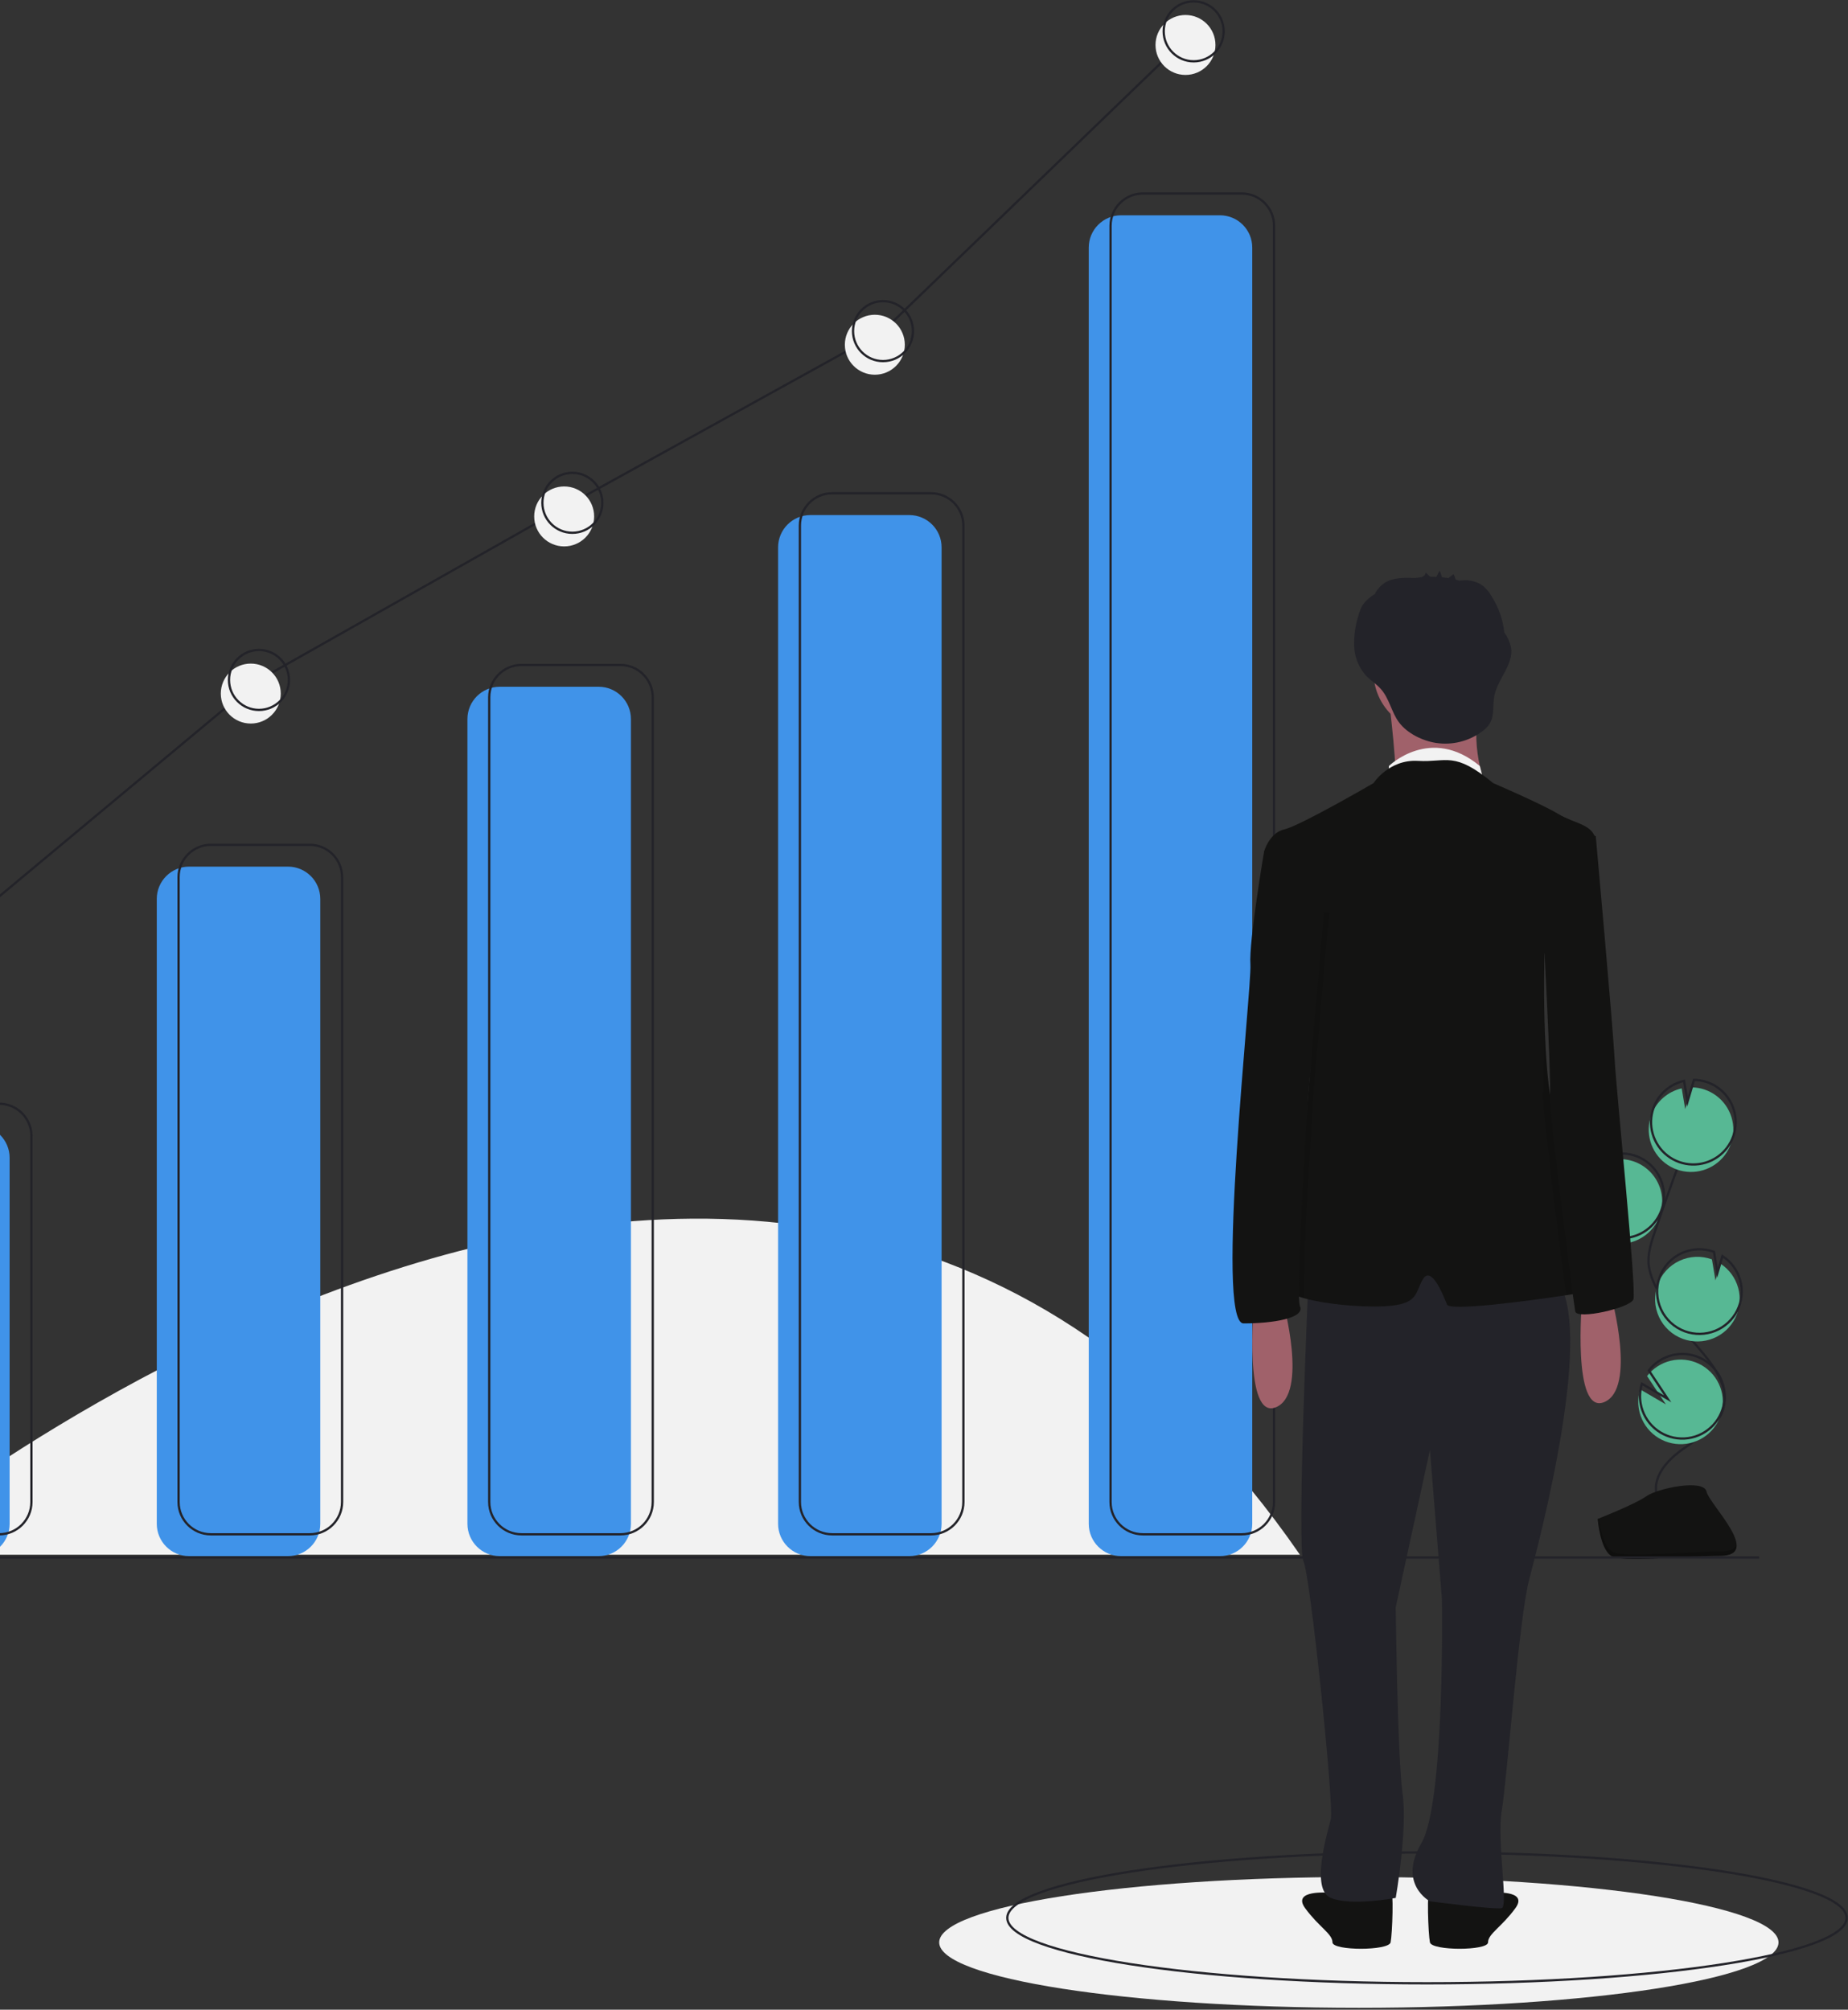 <svg width="812" height="883" viewBox="0 0 812 883" fill="none" xmlns="http://www.w3.org/2000/svg">
<rect x="0" y="0" width="812" height="883" fill="#333333" stroke="none"/>
<g clip-path="url(#clip0)">
<path d="M-56.241 683.106C-56.241 683.106 341.888 350.833 571.186 683.106H-56.241Z" fill="#F2F2F2"/>
<path d="M597.07 882.17C698.91 882.17 781.467 869.304 781.467 853.433C781.467 837.562 698.91 824.696 597.07 824.696C495.231 824.696 412.674 837.562 412.674 853.433C412.674 869.304 495.231 882.17 597.07 882.17Z" fill="#F2F2F2"/>
<path d="M627.005 871.394C728.845 871.394 811.402 858.528 811.402 842.657C811.402 826.786 728.845 813.92 627.005 813.92C525.166 813.92 442.608 826.786 442.608 842.657C442.608 858.528 525.166 871.394 627.005 871.394Z" stroke="#232329" stroke-miterlimit="10"/>
<path d="M705.419 545.347C708.125 546.331 711.023 546.673 713.884 546.346C716.745 546.019 719.491 545.031 721.906 543.462C724.32 541.893 726.337 539.784 727.797 537.302C729.258 534.82 730.122 532.033 730.321 529.16C730.521 526.287 730.05 523.408 728.947 520.748C727.843 518.088 726.137 515.721 723.963 513.833C721.789 511.945 719.206 510.587 716.417 509.868C713.629 509.149 710.712 509.087 707.895 509.687L708.361 519.257L703.833 511.055C699.389 513.143 695.956 516.91 694.288 521.528C693.696 523.146 693.336 524.839 693.218 526.558C692.933 530.591 693.969 534.606 696.171 537.997C698.372 541.387 701.619 543.968 705.419 545.347Z" fill="#57B894"/>
<path d="M727.823 656.346C726.225 648.207 733.151 640.992 739.992 636.301C746.833 631.611 754.827 627.003 757.161 619.044C760.516 607.605 750.523 597.129 742.746 588.095C736.975 581.391 732.02 574.026 727.983 566.155C726.228 563.064 725.033 559.687 724.452 556.179C723.839 551.109 725.468 546.063 727.109 541.227C732.577 525.115 738.422 509.138 744.645 493.296" stroke="#232329" stroke-miterlimit="10"/>
<path d="M706.185 542.883C708.891 543.867 711.789 544.209 714.65 543.882C717.511 543.555 720.257 542.567 722.671 540.998C725.086 539.429 727.102 537.32 728.563 534.838C730.023 532.356 730.887 529.569 731.087 526.696C731.286 523.824 730.816 520.944 729.712 518.284C728.609 515.624 726.903 513.257 724.729 511.369C722.554 509.481 719.971 508.124 717.183 507.404C714.394 506.685 711.477 506.623 708.661 507.223L709.126 516.793L704.598 508.591C700.154 510.68 696.721 514.446 695.054 519.064C694.461 520.682 694.101 522.376 693.984 524.094C693.698 528.127 694.735 532.142 696.936 535.533C699.138 538.923 702.385 541.504 706.185 542.883V542.883Z" stroke="#232329" stroke-miterlimit="10"/>
<path d="M725.55 489.991C726.613 487.06 728.395 484.444 730.734 482.384C733.073 480.323 735.893 478.884 738.934 478.2L740.465 487.298L743.303 477.743C747.244 477.801 751.064 479.111 754.212 481.482C757.361 483.853 759.674 487.163 760.818 490.935C761.962 494.706 761.878 498.744 760.578 502.465C759.278 506.186 756.829 509.397 753.585 511.635C750.341 513.873 746.47 515.023 742.53 514.917C738.59 514.812 734.785 513.457 731.666 511.048C728.546 508.64 726.272 505.302 725.173 501.517C724.074 497.732 724.206 493.696 725.551 489.991H725.55Z" fill="#57B894"/>
<path d="M726.572 486.706C727.634 483.775 729.417 481.159 731.755 479.099C734.094 477.038 736.914 475.599 739.955 474.915L741.486 484.013L744.324 474.458C748.265 474.516 752.086 475.825 755.234 478.197C758.382 480.568 760.695 483.878 761.84 487.65C762.984 491.421 762.9 495.459 761.6 499.18C760.3 502.9 757.851 506.112 754.607 508.35C751.363 510.588 747.491 511.737 743.551 511.632C739.611 511.527 735.807 510.172 732.687 507.763C729.567 505.355 727.294 502.017 726.195 498.232C725.095 494.447 725.228 490.411 726.572 486.706V486.706Z" stroke="#232329" stroke-miterlimit="10"/>
<path d="M739.482 588.279C743.774 589.836 748.489 589.759 752.728 588.063C756.967 586.367 760.433 583.171 762.467 579.083C764.501 574.995 764.959 570.302 763.755 565.898C762.551 561.494 759.768 557.687 755.937 555.203L753.756 562.546L752.21 553.341C752.194 553.334 752.179 553.328 752.162 553.323C749.867 552.49 747.43 552.118 744.991 552.227C742.552 552.336 740.158 552.925 737.947 553.959C735.735 554.993 733.748 556.453 732.101 558.255C730.453 560.057 729.177 562.165 728.344 564.461C727.511 566.756 727.139 569.193 727.248 571.632C727.357 574.071 727.946 576.465 728.98 578.677C730.014 580.888 731.474 582.875 733.276 584.522C735.078 586.17 737.186 587.447 739.482 588.279Z" fill="#57B894"/>
<path d="M740.367 584.952C744.659 586.509 749.373 586.432 753.612 584.736C757.851 583.04 761.318 579.843 763.352 575.756C765.386 571.668 765.844 566.975 764.64 562.571C763.436 558.167 760.653 554.36 756.822 551.876L754.641 559.219L753.095 550.013C753.079 550.006 753.064 550 753.047 549.995C748.412 548.314 743.298 548.542 738.831 550.631C734.364 552.72 730.91 556.497 729.229 561.133C727.547 565.768 727.776 570.882 729.865 575.349C731.953 579.816 735.731 583.27 740.367 584.952V584.952Z" stroke="#232329" stroke-miterlimit="10"/>
<path d="M720.124 619.157C720.862 623.357 723.022 627.174 726.24 629.97C729.459 632.766 733.541 634.371 737.802 634.514C742.063 634.658 746.244 633.332 749.644 630.758C753.043 628.185 755.455 624.522 756.473 620.382C757.492 616.242 757.056 611.877 755.239 608.02C753.422 604.163 750.334 601.049 746.493 599.198C742.652 597.348 738.292 596.875 734.143 597.858C729.994 598.841 726.31 601.22 723.708 604.597L731.992 617.066L720.672 610.448C719.795 613.265 719.607 616.252 720.124 619.157Z" fill="#57B894"/>
<path d="M720.89 616.693C721.628 620.893 723.787 624.71 727.006 627.506C730.225 630.302 734.307 631.907 738.568 632.05C742.829 632.194 747.01 630.868 750.409 628.294C753.809 625.721 756.22 622.057 757.239 617.917C758.258 613.777 757.822 609.413 756.005 605.556C754.188 601.699 751.1 598.585 747.259 596.734C743.418 594.884 739.057 594.411 734.909 595.394C730.76 596.377 727.076 598.756 724.473 602.133L732.757 614.602L721.438 607.984C720.56 610.801 720.372 613.788 720.89 616.693V616.693Z" stroke="#232329" stroke-miterlimit="10"/>
<path d="M702.008 667.371C702.008 667.371 718.416 660.941 723.36 657.419C728.305 653.898 748.6 649.694 749.826 655.341C751.053 660.988 774.484 683.428 755.96 683.577C737.436 683.726 712.918 686.616 707.982 683.61C703.047 680.604 702.008 667.371 702.008 667.371Z" fill="#131312"/>
<path opacity="0.2" d="M756.29 681.611C737.766 681.761 713.248 684.651 708.313 681.644C704.554 679.355 703.057 671.14 702.556 667.349C702.209 667.364 702.008 667.371 702.008 667.371C702.008 667.371 703.047 680.604 707.982 683.61C712.918 686.616 737.436 683.726 755.96 683.577C761.307 683.534 763.154 681.631 763.053 678.814C762.31 680.516 760.27 681.579 756.29 681.611Z" fill="black"/>
<path d="M-9.963 494.518H-53.427C-61.263 494.518 -67.616 500.871 -67.616 508.708V669.515C-67.616 677.352 -61.263 683.704 -53.427 683.704H-9.963C-2.126 683.704 4.227 677.352 4.227 669.515V508.708C4.227 500.871 -2.126 494.518 -9.963 494.518Z" fill="#4093E9"/>
<path d="M126.538 380.767H83.074C75.238 380.767 68.885 387.12 68.885 394.957V669.515C68.885 677.352 75.238 683.704 83.074 683.704H126.538C134.375 683.704 140.728 677.352 140.728 669.515V394.957C140.728 387.12 134.375 380.767 126.538 380.767Z" fill="#4093E9"/>
<path d="M263.04 301.74H219.576C211.74 301.74 205.387 308.093 205.387 315.93V669.515C205.387 677.352 211.74 683.704 219.576 683.704H263.04C270.877 683.704 277.23 677.352 277.23 669.515V315.93C277.23 308.093 270.877 301.74 263.04 301.74Z" fill="#4093E9"/>
<path d="M399.541 226.305H356.077C348.241 226.305 341.888 232.658 341.888 240.495V669.515C341.888 677.352 348.241 683.704 356.077 683.704H399.541C407.378 683.704 413.731 677.352 413.731 669.515V240.495C413.731 232.658 407.378 226.305 399.541 226.305Z" fill="#4093E9"/>
<path d="M536.043 94.593H492.579C484.743 94.593 478.39 100.946 478.39 108.783V669.515C478.39 677.352 484.743 683.705 492.579 683.705H536.043C543.88 683.705 550.232 677.352 550.232 669.515V108.783C550.232 100.946 543.88 94.593 536.043 94.593Z" fill="#4093E9"/>
<path d="M-0.384 484.939H-43.847C-51.684 484.939 -58.037 491.292 -58.037 499.129V659.936C-58.037 667.772 -51.684 674.125 -43.847 674.125H-0.384C7.453 674.125 13.806 667.772 13.806 659.936V499.129C13.806 491.292 7.453 484.939 -0.384 484.939Z" stroke="#232329" stroke-miterlimit="10"/>
<path d="M136.117 371.188H92.653C84.817 371.188 78.464 377.541 78.464 385.378V659.936C78.464 667.773 84.817 674.125 92.653 674.125H136.117C143.954 674.125 150.307 667.773 150.307 659.936V385.378C150.307 377.541 143.954 371.188 136.117 371.188Z" stroke="#232329" stroke-miterlimit="10"/>
<path d="M272.619 292.161H229.155C221.319 292.161 214.966 298.514 214.966 306.35V659.936C214.966 667.772 221.319 674.125 229.155 674.125H272.619C280.456 674.125 286.809 667.772 286.809 659.936V306.35C286.809 298.514 280.456 292.161 272.619 292.161Z" stroke="#232329" stroke-miterlimit="10"/>
<path d="M409.12 216.726H365.656C357.82 216.726 351.467 223.079 351.467 230.916V659.936C351.467 667.773 357.82 674.125 365.656 674.125H409.12C416.957 674.125 423.31 667.773 423.31 659.936V230.916C423.31 223.079 416.957 216.726 409.12 216.726Z" stroke="#232329" stroke-miterlimit="10"/>
<path d="M545.622 85.014H502.158C494.322 85.014 487.969 91.367 487.969 99.204V659.936C487.969 667.773 494.322 674.125 502.158 674.125H545.622C553.459 674.125 559.812 667.773 559.812 659.936V99.204C559.812 91.367 553.459 85.014 545.622 85.014Z" stroke="#232329" stroke-miterlimit="10"/>
<path d="M772.945 684.303H-258" stroke="#232329" stroke-miterlimit="10"/>
<path d="M707.931 569.446C707.931 569.446 719.199 610.012 704.926 616.022C690.652 622.031 695.16 570.948 695.16 570.948L707.931 569.446Z" fill="#A0616A"/>
<path d="M605.765 829.369C605.765 829.369 595.248 828.618 591.492 830.872C590.367 831.53 589.114 831.937 587.817 832.067C586.521 832.196 585.212 832.045 583.979 831.623C583.979 831.623 567.452 830.121 573.462 838.384C579.472 846.648 585.482 849.652 585.482 853.409C585.482 857.165 610.272 857.165 611.023 853.409C611.775 849.652 612.526 830.121 611.023 829.369C609.521 828.618 605.765 829.369 605.765 829.369Z" fill="#131312"/>
<path d="M633.56 829.369C633.56 829.369 644.077 828.618 647.833 830.872C648.958 831.53 650.211 831.937 651.507 832.067C652.803 832.196 654.113 832.045 655.345 831.623C655.345 831.623 671.872 830.121 665.862 838.384C659.853 846.648 653.843 849.652 653.843 853.409C653.843 857.165 629.052 857.165 628.301 853.409C627.55 849.652 626.799 830.121 628.301 829.369C629.803 828.618 633.56 829.369 633.56 829.369Z" fill="#131312"/>
<path d="M574.964 561.182C574.964 561.182 569.706 679.876 572.711 685.886C575.716 691.895 586.233 793.311 584.73 799.32C583.228 805.33 575.716 830.121 584.73 833.877C593.745 837.633 613.277 833.877 613.277 833.877C613.277 833.877 618.535 803.828 616.282 788.052C614.028 772.276 613.277 706.169 613.277 706.169L628.301 637.056L633.56 702.412C633.56 702.412 635.062 791.808 624.545 809.838C614.028 827.867 628.301 835.379 628.301 835.379C628.301 835.379 656.848 839.135 659.853 838.384C662.858 837.633 657.599 808.335 659.853 795.564C662.106 782.794 667.365 711.427 671.872 694.149C676.38 676.871 701.921 580.714 683.141 561.182C664.36 541.65 574.964 561.182 574.964 561.182Z" fill="#232329"/>
<path d="M629.804 321.541C644.325 321.541 656.096 309.77 656.096 295.248C656.096 280.727 644.325 268.956 629.804 268.956C615.283 268.956 603.511 280.727 603.511 295.248C603.511 309.77 615.283 321.541 629.804 321.541Z" fill="#A0616A"/>
<path d="M610.271 307.268C610.271 307.268 614.779 343.327 612.525 344.078C610.271 344.829 652.34 344.078 652.34 344.078C652.34 344.078 644.077 322.293 652.34 305.014L610.271 307.268Z" fill="#A0616A"/>
<path d="M610.271 336.566C610.271 336.566 628.581 318.537 650.226 336.566L651.628 341.94L640.32 341.825H610.271V336.566Z" fill="#F2F2F2"/>
<path d="M699.668 567.192C697.932 567.537 693.681 568.244 688.136 569.085C669.679 571.872 636.971 576.094 635.814 573.202C634.311 569.446 629.053 555.924 625.297 561.933C621.54 567.943 623.794 573.202 608.018 573.953C597.283 574.464 581.68 572.886 573.041 570.407C568.985 569.243 566.461 567.883 566.701 566.441C567.452 561.933 575.716 476.294 575.716 468.03C575.716 459.767 578.721 419.952 578.721 419.952L557.13 377.47L555.433 374.127C555.433 374.127 557.686 365.864 564.447 364.361C571.208 362.859 603.511 344.078 603.511 344.078C603.511 344.078 610.272 333.561 623.043 334.312C635.814 335.063 638.819 329.805 656.097 344.078C656.097 344.078 677.131 353.093 684.643 357.6C692.156 362.107 700.419 362.108 701.17 369.62C701.32 371.13 700.502 374.037 699.097 377.71C693.951 391.172 680.947 414.994 678.911 418.705C678.731 419.028 678.633 419.201 678.633 419.201C678.633 419.201 678.243 432.708 678.656 448.521V448.558C679.062 463.726 680.204 481.011 683.141 490.567C689.151 510.099 707.18 565.689 699.668 567.192Z" fill="#131312"/>
<path d="M663.936 284.455C663.411 282.062 662.399 279.802 660.965 277.815C660.393 272.321 658.56 267.033 655.609 262.363C654.453 260.175 652.812 258.281 650.811 256.825C648.519 255.505 645.904 254.853 643.261 254.943C642.782 254.935 641.92 255.08 641.144 255.115C640.647 254.962 640.146 254.824 639.643 254.695C639.35 254.043 638.769 252.142 638.607 252.271L636.416 254.011C635.49 253.85 634.559 253.725 633.624 253.625C633.284 252.655 632.944 251.685 632.604 250.714C632.052 251.582 631.568 252.492 631.156 253.434C630.226 253.389 629.296 253.373 628.364 253.386L626.502 251.598C626.393 252.097 626.14 252.553 625.775 252.91C625.41 253.267 624.949 253.51 624.448 253.61C623.591 253.698 622.738 253.813 621.888 253.949C621.818 253.949 621.748 253.949 621.68 253.948C617.095 253.833 612.161 253.628 608.327 256.145C606.533 257.377 605.072 259.035 604.076 260.97C603.607 261.289 603.136 261.605 602.68 261.944C601.142 262.993 599.809 264.314 598.747 265.843C597.974 267.161 597.389 268.581 597.006 270.06C595.543 274.512 594.865 279.185 595.003 283.87C595.16 288.587 596.939 293.105 600.041 296.661C602.008 298.774 604.508 300.334 606.477 302.445C610.532 306.79 611.292 312.851 614.76 317.449C618.428 322.312 625.123 325.512 631.003 326.429C634.538 326.962 638.143 326.791 641.612 325.926C645.081 325.061 648.344 323.519 651.215 321.388C652.593 320.429 653.763 319.202 654.656 317.78C656.697 314.251 655.832 309.814 656.59 305.808C658.01 298.298 665.177 291.997 663.936 284.455Z" fill="#232329"/>
<path d="M563.696 571.699C563.696 571.699 574.965 612.266 560.691 618.275C546.418 624.285 550.925 573.202 550.925 573.202L563.696 571.699Z" fill="#A0616A"/>
<path opacity="0.1" d="M577.21 479.644C577.21 479.644 572.282 552.783 573.041 570.407C568.984 569.243 566.46 567.883 566.7 566.441C567.452 561.933 575.715 476.294 575.715 468.03C575.715 459.767 578.72 419.952 578.72 419.952L557.13 377.47C557.475 375.367 557.686 374.127 557.686 374.127L568.579 397.039L583.979 401.171L577.21 479.644Z" fill="black"/>
<path d="M560.691 369.62L555.432 374.127C555.432 374.127 548.671 413.942 549.423 423.708C550.174 433.474 533.647 581.465 546.418 581.465C559.189 581.465 573.462 579.212 571.208 573.953C568.955 568.694 574.96 479.644 574.96 479.644L581.725 401.171L560.691 369.62Z" fill="#131312"/>
<path opacity="0.1" d="M699.097 377.711C693.951 391.173 680.947 414.994 678.911 418.705C678.971 409.097 679.009 402.298 679.009 402.298L694.785 369.995L698.165 367.366C698.165 367.366 698.526 371.34 699.097 377.711Z" fill="black"/>
<path opacity="0.1" d="M699.667 567.192C697.932 567.537 693.68 568.244 688.136 569.085C685.259 547.81 677.566 486.631 678.054 480.869C678.295 478.029 678.498 463.996 678.655 448.558C679.061 463.726 680.203 481.011 683.14 490.567C689.15 510.099 707.18 565.689 699.667 567.192Z" fill="black"/>
<path d="M689.901 364.361L701.17 367.366C701.17 367.366 708.682 450.752 709.433 465.025C710.184 479.299 719.199 567.192 717.697 570.948C716.194 574.704 692.906 579.963 692.155 576.207C691.404 572.45 680.483 487.695 681.061 480.867C681.638 474.04 677.882 403.425 677.882 403.425L689.901 364.361Z" fill="#131312"/>
<path d="M-22.715 412.498L113.787 298.747L251.485 220.917L387.987 145.482L524.488 13.77" stroke="#232329" stroke-miterlimit="10"/>
<path d="M110.195 317.905C117.469 317.905 123.366 312.008 123.366 304.733C123.366 297.459 117.469 291.562 110.195 291.562C102.92 291.562 97.023 297.459 97.023 304.733C97.023 312.008 102.92 317.905 110.195 317.905Z" fill="#F2F2F2"/>
<path d="M247.894 240.075C255.168 240.075 261.065 234.178 261.065 226.904C261.065 219.629 255.168 213.732 247.894 213.732C240.62 213.732 234.723 219.629 234.723 226.904C234.723 234.178 240.62 240.075 247.894 240.075Z" fill="#F2F2F2"/>
<path d="M384.395 164.64C391.669 164.64 397.566 158.743 397.566 151.469C397.566 144.194 391.669 138.297 384.395 138.297C377.121 138.297 371.224 144.194 371.224 151.469C371.224 158.743 377.121 164.64 384.395 164.64Z" fill="#F2F2F2"/>
<path d="M520.896 32.928C528.17 32.928 534.067 27.031 534.067 19.757C534.067 12.482 528.17 6.586 520.896 6.586C513.622 6.586 507.725 12.482 507.725 19.757C507.725 27.031 513.622 32.928 520.896 32.928Z" fill="#F2F2F2"/>
<path d="M113.786 311.918C121.061 311.918 126.958 306.021 126.958 298.747C126.958 291.472 121.061 285.575 113.786 285.575C106.512 285.575 100.615 291.472 100.615 298.747C100.615 306.021 106.512 311.918 113.786 311.918Z" stroke="#232329" stroke-miterlimit="10"/>
<path d="M251.486 234.088C258.76 234.088 264.657 228.191 264.657 220.917C264.657 213.643 258.76 207.746 251.486 207.746C244.211 207.746 238.314 213.643 238.314 220.917C238.314 228.191 244.211 234.088 251.486 234.088Z" stroke="#232329" stroke-miterlimit="10"/>
<path d="M387.987 158.653C395.261 158.653 401.158 152.756 401.158 145.482C401.158 138.207 395.261 132.311 387.987 132.311C380.712 132.311 374.815 138.207 374.815 145.482C374.815 152.756 380.712 158.653 387.987 158.653Z" stroke="#232329" stroke-miterlimit="10"/>
<path d="M524.489 26.941C531.763 26.941 537.66 21.044 537.66 13.77C537.66 6.496 531.763 0.599 524.489 0.599C517.214 0.599 511.317 6.496 511.317 13.77C511.317 21.044 517.214 26.941 524.489 26.941Z" stroke="#232329" stroke-miterlimit="10"/>
</g>
<defs>
<clipPath id="clip0">
<rect width="1070" height="882.17" fill="white" transform="translate(-258)"/>
</clipPath>
</defs>
</svg>
